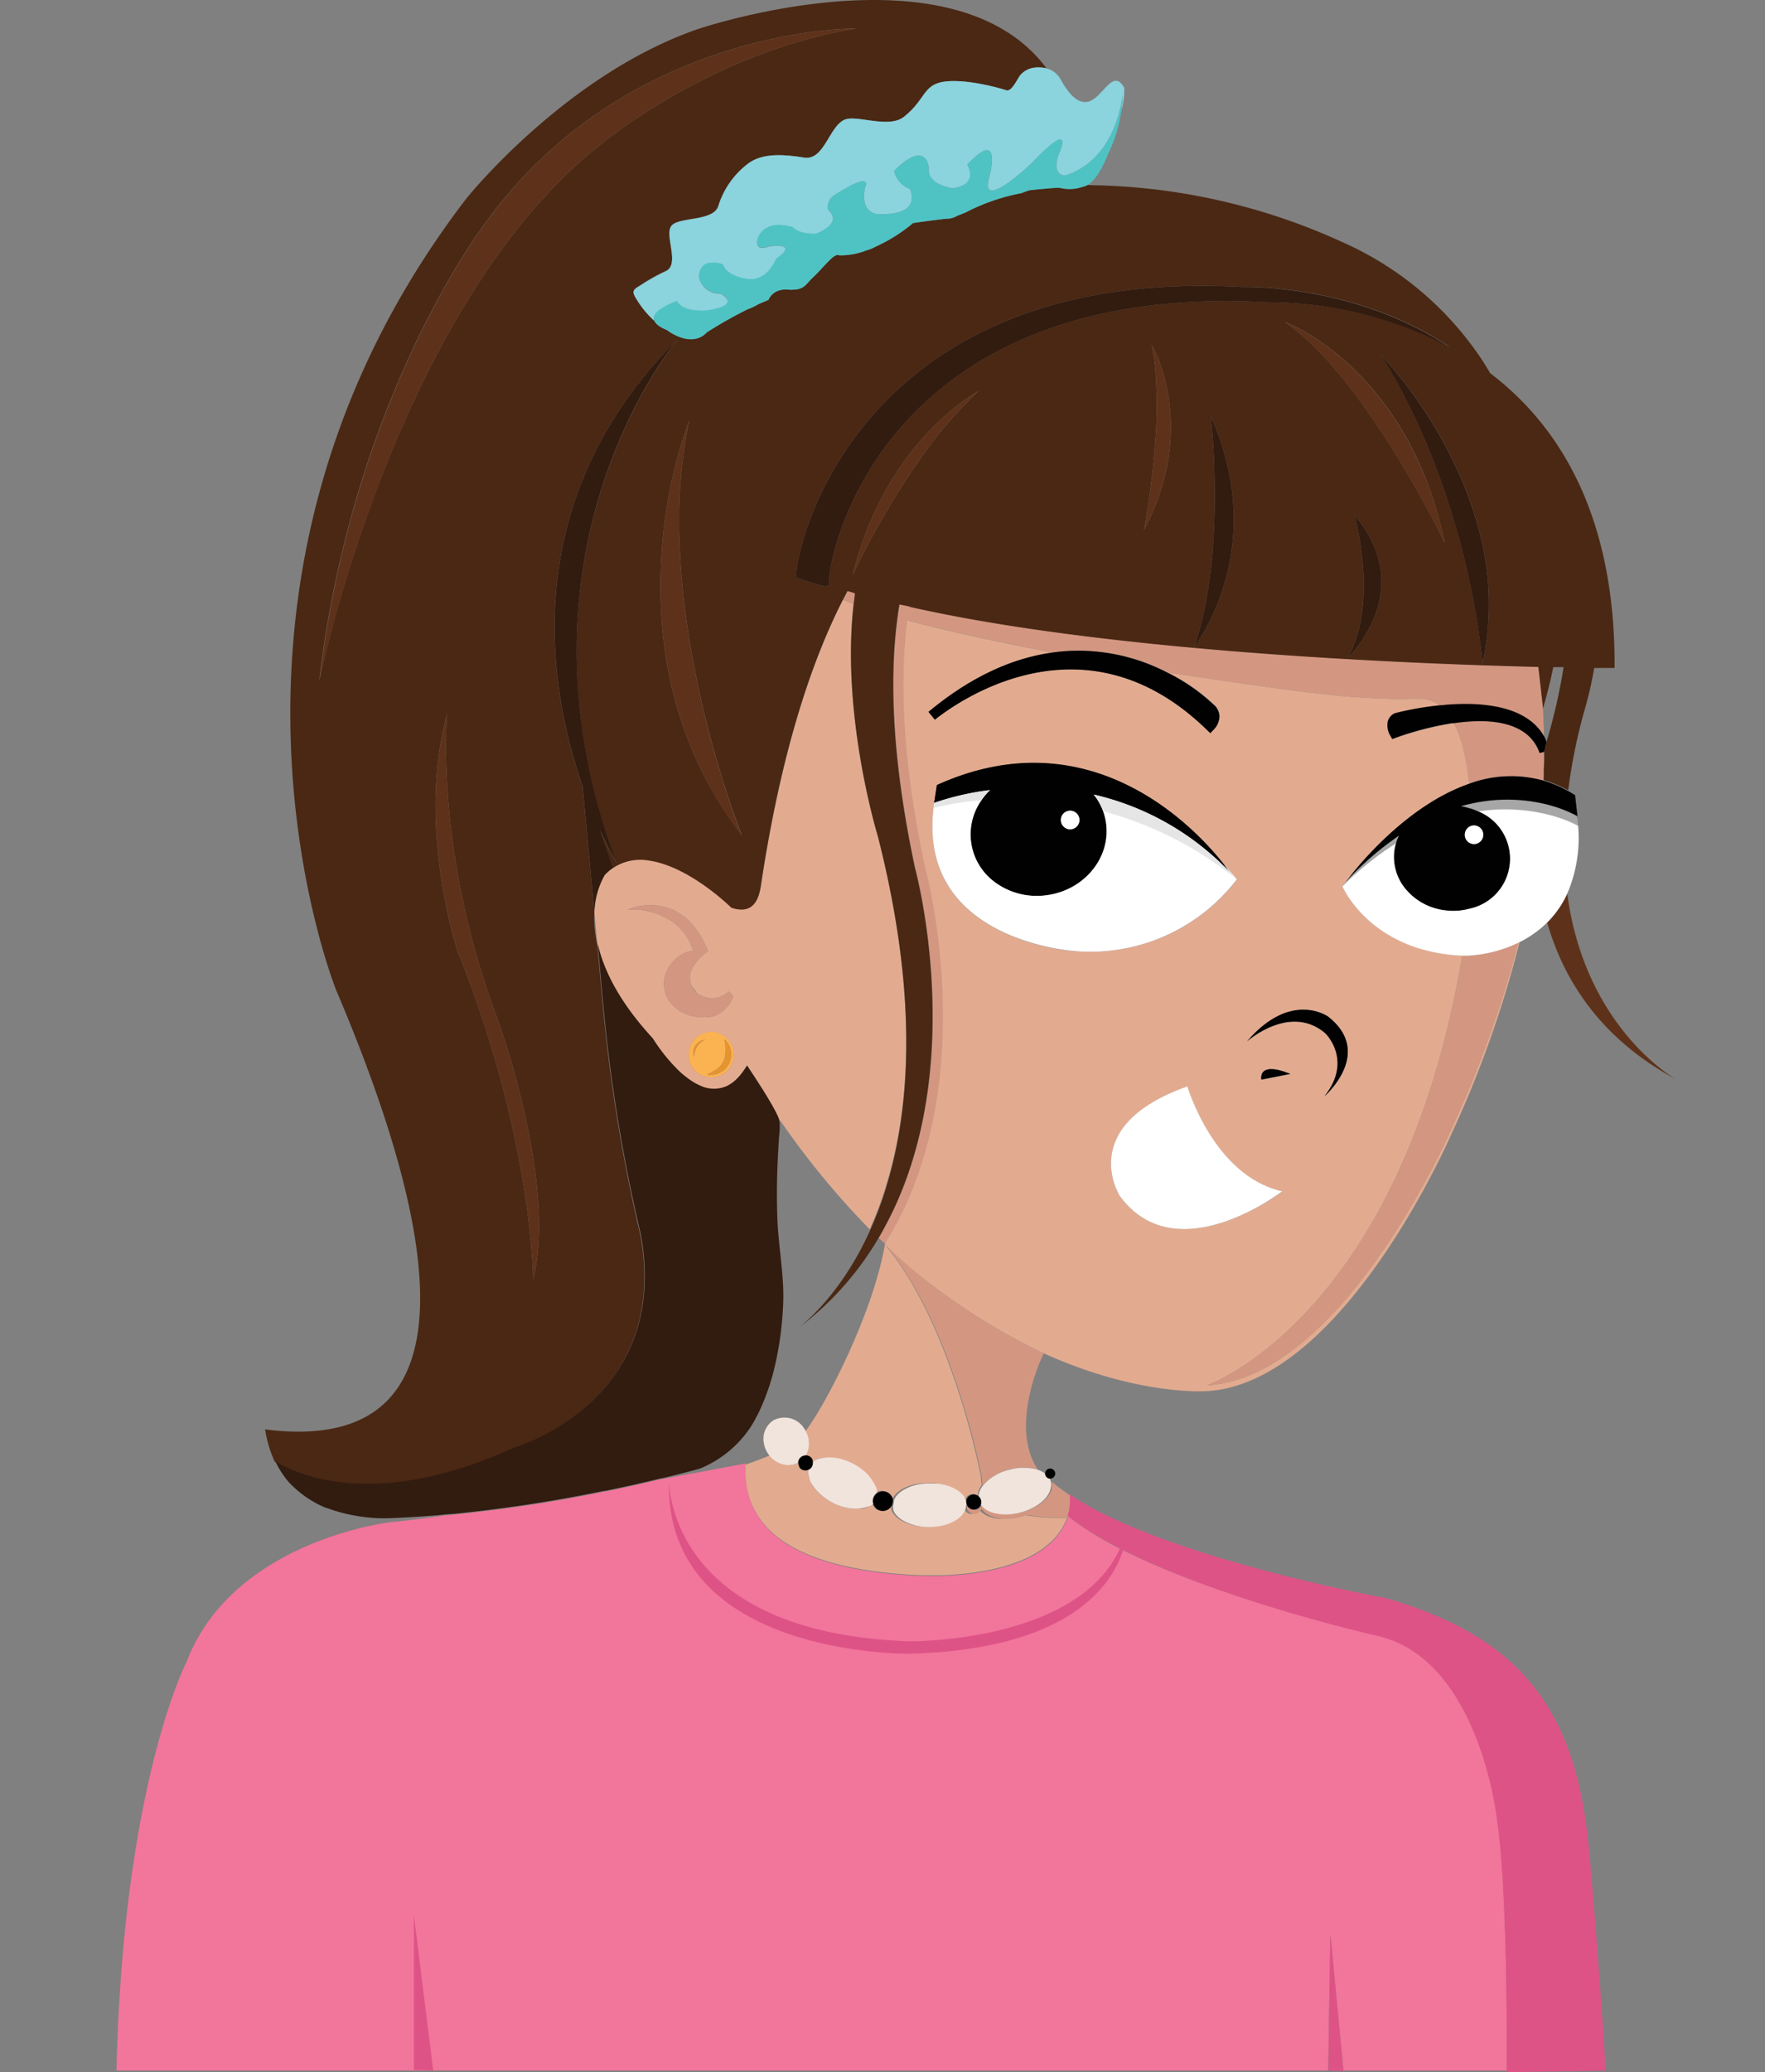 <svg id="Layer_1" data-name="Layer 1" xmlns="http://www.w3.org/2000/svg" viewBox="0 0 310.96 364.84"><rect x="0" y="0" width="310.96" height="364.84" fill="#808080" stroke="none"/><defs><style>.cls-1{fill:none;}.cls-2{fill:#e2ab90;}.cls-3{fill:#d39781;}.cls-4{fill:#f2759b;}.cls-5{fill:#de5386;}.cls-6{fill:#f1e4dc;}.cls-7{fill:#010101;}.cls-8{fill:#5e321a;}.cls-9{fill:#4a2814;}.cls-10{fill:#321b0f;}.cls-11{fill:#fff;}.cls-12{fill:#ccc;opacity:0.5;}.cls-13{fill:#8bd3dd;}.cls-14{fill:#4fc3c4;}.cls-15{fill:#fbb251;}.cls-16{fill:#e5942f;}</style></defs><rect class="cls-1" width="310.96" height="364.63"/><g id="skin"><g id="skin_base" data-name="skin base"><path class="cls-2" d="M188,267.22a11.11,11.11,0,0,1-3.17,4.55l-.36.3-.28.23c-.15.13-.31.24-.48.37a17.63,17.63,0,0,1-2.76,1.61c-.22.11-.43.21-.65.3l-.24.1c-.38.16-.78.32-1.2.47s-.61.22-.93.32c-.16,0-.32.11-.49.15-.5.15-1,.29-1.55.43l-.54.13c-.76.18-1.57.34-2.42.48l-.71.12c-.52.08-1.06.16-1.61.22-1.43.17-3,.29-4.67.36l-.94,0c-.76,0-1.56,0-2.38,0l-1.4-.05c-28.34-1.49-30.11-13.2-29.91-19.41,1.46-.5,2.71-1,3.78-1.42h0l.45-.19.06,0a4.36,4.36,0,0,0,3,1.64,3.77,3.77,0,0,0,1.21-.1c.1,0,.19-.06.29-.09a2.83,2.83,0,0,0,.36-.16l.13-.06a.78.78,0,0,0,.06.37.44.44,0,0,0,.07.22l0,.1a1.67,1.67,0,0,0,.12.16.13.13,0,0,0,0,.06l.12.13a1.22,1.22,0,0,0,.79.33h.09a1.18,1.18,0,0,0,.56-.13,2.71,2.71,0,0,0,0,.41,1.9,1.9,0,0,0,0,.41,1,1,0,0,0,0,.16,4.42,4.42,0,0,0,.62,1.61.41.41,0,0,0,.19.31,9.84,9.84,0,0,0,4.55,3.38,3.13,3.13,0,0,0,.54.19,8.61,8.61,0,0,0,1,.28l.52.08.51.05.46,0,.46,0,.21,0,.22,0,.22,0a2.22,2.22,0,0,0,.37-.09,1.49,1.49,0,0,0,.3-.09l.29-.11.31-.16.13-.08.13-.1.08-.05.22-.19v0l0,.08a.68.68,0,0,0,.11.23,1.05,1.05,0,0,0,.12.21l.15.19a1.78,1.78,0,0,0,1.29.55,1.75,1.75,0,0,0,1.29-.56,1.46,1.46,0,0,0,.32-.47,1.75,1.75,0,0,0,0,.4s0,.06,0,.08h0s0,.05,0,.07a.37.37,0,0,0,.05.17s0,.08,0,.13l0,.07.12.26a2.86,2.86,0,0,0,.33.47,3.44,3.44,0,0,0,.64.62,4.29,4.29,0,0,0,.6.42h0a9.15,9.15,0,0,0,4.6,1.14c2.89,0,5.33-1.11,6.18-2.65a2.53,2.53,0,0,0,.12-.23h0a2.07,2.07,0,0,0,.17-.55.43.43,0,0,0,0-.12l0,.12a1.34,1.34,0,0,0,1.31,1.17,1.32,1.32,0,0,0,1.29-1,.2.2,0,0,0,0,.08.85.85,0,0,0,.14.19,3.27,3.27,0,0,0,.3.35l.19.16.18.14a4.08,4.08,0,0,0,1.06.55l.24.08a7,7,0,0,0,1.66.31q.31,0,.66,0a10.63,10.63,0,0,0,2.55-.33c.38-.1.76-.22,1.11-.35h0A33.81,33.81,0,0,0,188,267.22Z"/><path class="cls-2" d="M267.47,166a192,192,0,0,1-11.53,32.23s-19,44.23-43.25,45.68c0,0,34.19-12,44.94-75.68C242,167.57,236.91,157,236.5,156.06l-.07.07.07-.09a.11.11,0,0,0,0,0l.59-.75.15-.19a.19.19,0,0,0,.07-.08,1,1,0,0,0,.11-.15.76.76,0,0,0,.13-.17c.05,0,.08-.1.13-.16l.16-.2c2.47-3.14,10.71-12.77,21-16.32,0-.52-.12-1-.19-1.54a.88.88,0,0,0,0-.16c-.05-.39-.1-.77-.16-1.14,0-.17-.06-.34-.08-.5-.07-.38-.14-.77-.22-1.14-.13-.71-.29-1.39-.47-2.05-.11-.43-.24-.86-.37-1.27s-.28-.81-.43-1.2c-.07-.19-.15-.38-.23-.56-.16-.38-.33-.73-.5-1.07l-.34,0a54.59,54.59,0,0,0-9.87,2.53l-.7.26-.38-.65a3.48,3.48,0,0,1-.41-2.46,2.24,2.24,0,0,1,1.13-1.38l.19-.07a54.53,54.53,0,0,1,7.91-1.38,5.76,5.76,0,0,0-3.29-1.18c-2.83-.11-7.56.5-23.26-1.56-6.82-.9-14.14-2-21.53-3.13a33.54,33.54,0,0,1,8.2,5.64,2.88,2.88,0,0,1,1,2.09,3.48,3.48,0,0,1-1,2.35l-.62.64-.64-.62c-21.44-20.84-43.65-5.11-47.89-1.75l-1.12-1.38c7.13-5.93,14.47-9.44,21.89-10.45-9.54-1.81-18.45-3.73-25.68-5.68-1.39,10.92-.83,25.14,3.16,43.65,0,0,8.75,31.72-3.11,58.57a58.41,58.41,0,0,1-3.86,7.33,2.1,2.1,0,0,1-.06.33v0c-2.11,12.25-10.53,28.41-14,32.9a4.43,4.43,0,0,1,.53,2.67l-.06.36a4.5,4.5,0,0,1-.14.49,1.73,1.73,0,0,1-.16.37,1.78,1.78,0,0,1-.19.36,1.24,1.24,0,0,1,.41.08h0a1.29,1.29,0,0,1,.53.38,1.27,1.27,0,0,1,.32.76,1.64,1.64,0,0,1,.26-.2l.3-.18a2.1,2.1,0,0,1,.4-.18,3.25,3.25,0,0,1,.71-.21l.15,0h0a1.26,1.26,0,0,1,.28,0h0l.17,0a5.46,5.46,0,0,1,1,0,2.83,2.83,0,0,1,.5.05,5,5,0,0,1,.54.08l.5.11.47.14.62.2c.35.14.72.3,1.08.48a7.5,7.5,0,0,1,.74.42l.46.29a5,5,0,0,1,.44.33,1.39,1.39,0,0,1,.27.21l.53.47.24.24.28.3.17.22a6.05,6.05,0,0,1,.61.88c.09.16.16.32.23.47l.1.26a2.67,2.67,0,0,1,.11.34,1,1,0,0,1,.05.25s0,0,0,0a.24.24,0,0,1,0,.12v0a.77.77,0,0,1,0,.15.25.25,0,0,1,0,.09,1.71,1.71,0,0,1,1-.31,1.78,1.78,0,0,1,1.77,1.64,1.22,1.22,0,0,1,.1-.24c0-.06.05-.09.07-.14a3.4,3.4,0,0,1,.73-.89l.1-.09a2.69,2.69,0,0,1,.33-.26,7,7,0,0,1,.88-.52,4.46,4.46,0,0,1,.5-.22,3.16,3.16,0,0,1,.54-.2l.42-.12a2.49,2.49,0,0,1,.37-.09,3.06,3.06,0,0,1,.51-.1,1.54,1.54,0,0,1,.31-.05h.09a5.23,5.23,0,0,1,.57-.06l.26,0,.57,0,.59,0,.41,0a2.33,2.33,0,0,1,.37,0,5.81,5.81,0,0,1,.58.09,5,5,0,0,1,.67.15,3.33,3.33,0,0,1,.45.13,6.47,6.47,0,0,1,2.22,1.16l.23.2a1,1,0,0,1,.15.14,1.78,1.78,0,0,1,.22.26,2,2,0,0,1,.18.25s0,0,0,.05a2.09,2.09,0,0,1,.16.29,2.15,2.15,0,0,1,.13.32l.16.15a1.33,1.33,0,0,1,1.33-1.25,1.28,1.28,0,0,1,.91.38,3.22,3.22,0,0,1,.74-2,5.55,5.55,0,0,1-.14-1.39s-5.07-26.86-17-41a80.59,80.59,0,0,0,9,7.69.85.85,0,0,0,.19.14A113.38,113.38,0,0,0,183.27,238l.11.05.68.3c16.61,7.49,28.59,6.59,28.59,6.59,24.3-1.46,43.25-45.67,43.25-45.67a191.6,191.6,0,0,0,11.83-33.43ZM234,179c8,6.31-.32,13.77-.68,14.09,5.14-6.38.19-11.12.19-11.12-6.08-5.23-13.47,1.13-13.8,1.42C227.48,174.28,234,179,234,179Zm-6.67,10.12-5.09,1S221.47,186.71,227.32,189.08Zm-37.88-21.61s-28.48-1.69-24.85-26.1h0l.48-3.16c27.23-12.34,45.78,7.91,50.4,13.75a.31.31,0,0,0,.07.09l.11.14.38.44a0,0,0,0,0,0,0c.64.69,1.27,1.42,1.9,2.17A32.54,32.54,0,0,1,189.44,167.47Zm7.85,43.12s-7.9-12.29,11.91-19.31c0,0,4.64,15.8,16.7,18.48C225.9,209.76,207.25,224.14,197.29,210.59Z"/><path id="side_face" data-name="side face" class="cls-2" d="M154.63,147.11s-6.49-21.13-4.25-40.79c-.67-.24-1.3-.48-1.88-.72-5.59,11-10.92,27-14.42,50.24-.37,2.55-1.4,5.17-5.19,3.92,0,0-7.32-7.24-14.42-8.29a8.71,8.71,0,0,0-6.44,1.29,9.22,9.22,0,0,0-1.49,1.28,14.15,14.15,0,0,0-1.81,6.68v0l.5,5.41a0,0,0,0,0,0,0c1,4.56,3.71,10.24,9.73,16.76a30.72,30.72,0,0,0,4.15,5.26l.41.41a16.27,16.27,0,0,0,1.33,1.14,5.2,5.2,0,0,0,.47.35,10.31,10.31,0,0,0,1.94,1.13,5.63,5.63,0,0,0,4.24.29,4.32,4.32,0,0,0,.83-.37h0l.54-.34c.19-.13.37-.28.56-.44s.34-.32.52-.5l.27-.29,0,0,.18-.22c.19-.24.4-.52.58-.77s.2-.29.3-.44a1,1,0,0,0,.13-.2l0,0,.15-.25c.66,1,1.27,1.93,1.84,2.81l.83,1.29c.9,1.46,1.66,2.72,2.2,3.73.24.43.42.82.57,1.14h0a143.57,143.57,0,0,0,16.23,19.83,64.48,64.48,0,0,0,2.59-6.77c.11-.32.21-.64.3-1C160.34,195.08,161.8,175.2,154.63,147.11Zm-34.4,31.17c-4.68-2.64-2.93-6.94-2.93-6.94a7.91,7.91,0,0,1,1.45-2.21,5.69,5.69,0,0,1,1.8-1.3,4.17,4.17,0,0,1,1.55-.4,9.35,9.35,0,0,0-3.95-5.35,13.2,13.2,0,0,0-5.87-1.92,11.16,11.16,0,0,0-1.52,0h-.2a.63.63,0,0,1,.18-.08,9.6,9.6,0,0,1,1.18-.37,10.42,10.42,0,0,1,5.31,0c2.66.73,5.54,2.81,7.53,7.78a8.05,8.05,0,0,0-2.89,3.21,3.45,3.45,0,0,0,0,2.88l.92,1.29a4.66,4.66,0,0,0,1.44.69,4.17,4.17,0,0,0,4.16-1l.81.81a5.51,5.51,0,0,1-3.23,3.46,2.67,2.67,0,0,1-.33.12A8.42,8.42,0,0,1,120.23,178.28Zm6.43,11.16a4,4,0,0,1-5.37-3.74,3.87,3.87,0,0,1,.48-1.89h0a4,4,0,0,1,7.51,1.9A4,4,0,0,1,126.66,189.44Z"/></g><g id="skin_shade" data-name="skin shade"><path class="cls-3" d="M188.69,263.44a1.48,1.48,0,0,0,0,.22c0,.11,0,.24,0,.4s0,.23,0,.35,0,.35-.07.54c0,0,0,.05,0,.08s0,.18,0,.28-.05.25-.07.38a1.8,1.8,0,0,1,0,.19c-.08.29-.17.6-.3.94l0,0-.14.37a33.81,33.81,0,0,1-7.08-.45h0c-.35.13-.73.25-1.11.35a10.63,10.63,0,0,1-2.55.33q-.34,0-.66,0a7,7,0,0,1-1.66-.31l-.24-.08a4.08,4.08,0,0,1-1.06-.55l-.18-.14-.19-.16a3.27,3.27,0,0,1-.3-.35.85.85,0,0,1-.14-.19.2.2,0,0,1,0-.08,1.32,1.32,0,0,1-1.29,1,1.34,1.34,0,0,1-1.31-1.17l0-.12h0a2.38,2.38,0,0,0-.1-1l.16.15a.22.22,0,0,0,0,.08,1.32,1.32,0,0,0,.46,1,1.3,1.3,0,0,0,1.75,0,.76.76,0,0,0,.19-.21h0a1,1,0,0,0,.22-.47l0,.07a.31.31,0,0,0,.07.09,2.35,2.35,0,0,0,.54.55,3.74,3.74,0,0,0,.87.53,5.57,5.57,0,0,0,1.09.35,9,9,0,0,0,3.69,0c.23,0,.44-.09.66-.14,2.93-.75,5.09-2.56,5.39-4.34a2,2,0,0,0,0-.53,2.15,2.15,0,0,0-.07-.5s0,0,0-.05a32.55,32.55,0,0,0,3.34,2.48Z"/><path class="cls-3" d="M182.11,257.48a11.46,11.46,0,0,0,.72,1.27,9,9,0,0,0-5,0,8.54,8.54,0,0,0-4.69,2.82,5.55,5.55,0,0,1-.14-1.39s-5.07-26.86-17-41a80.59,80.59,0,0,0,9,7.69.85.85,0,0,0,.19.14A113.38,113.38,0,0,0,183.27,238l.11.05.5.25a34.89,34.89,0,0,0-2.55,7.58C180.57,249.53,180.35,253.86,182.11,257.48Z"/><path class="cls-3" d="M150.63,104.38c0,.1,0,.21,0,.31-.07.54-.14,1.09-.2,1.63-.67-.24-1.3-.48-1.88-.72.21-.43.43-.85.66-1.27l.17-.34Z"/><path class="cls-3" d="M272,129.73c-2.47-4.4-8.46-6.3-17.49-5.56-.28,0-.55.06-.82.07a5.76,5.76,0,0,0-3.29-1.18c-2.83-.11-7.56.5-23.26-1.56-6.82-.9-14.14-2-21.53-3.13-.94-.48-2-.94-3-1.37a33.86,33.86,0,0,0-13.91-2.4c-1.05.05-2.11.14-3.16.29,0,0,0,0,0,0-9.54-1.81-18.45-3.73-25.68-5.68-1.39,10.92-.83,25.14,3.16,43.65,0,0,8.75,31.72-3.11,58.57a58.41,58.41,0,0,1-3.86,7.33,2.39,2.39,0,0,1-.13.21l-.74-.67-.37-.34c.59-1,1.13-2,1.65-3h0c.78-1.49,1.48-3,2.12-4.54,11.16-26.63,2.66-57.6,2.66-57.6-4-18.77-4.56-33.14-3.09-44.12.1-.79.21-1.56.35-2.31l1.7.4c34.52,7.83,86.52,10,110.85,10.6.31,2.74.57,5,.71,6.28h0c.08,1,.14,2.11.18,3.2q0,.63.06,1.26C272,128.69,272,129.21,272,129.73Z"/><path class="cls-3" d="M267.47,166a192,192,0,0,1-11.53,32.23s-19,44.23-43.25,45.68c0,0,34.19-12,44.94-75.68l.92,0A23.43,23.43,0,0,0,267.47,166Z"/><path class="cls-3" d="M272,132.42v.09c0,1,0,2-.05,3,0,.25,0,.49,0,.75l-.06,1.17c-.24-.07-.47-.14-.72-.19a21.29,21.29,0,0,0-12.35.73c0-.52-.12-1-.19-1.54a.88.88,0,0,0,0-.16c-.05-.38-.1-.77-.16-1.14,0-.17-.06-.34-.08-.5-.07-.38-.14-.77-.22-1.14-.13-.71-.29-1.39-.47-2.05-.11-.43-.24-.86-.37-1.27s-.28-.81-.43-1.2c-.07-.19-.15-.38-.23-.56-.16-.38-.33-.73-.5-1.07a33.21,33.21,0,0,1,4.51-.35c4.58,0,9,1.25,10.54,5.61v0Z"/><path id="ear_shade" data-name="ear shade" class="cls-3" d="M129.23,175.35a5.51,5.51,0,0,1-3.23,3.46,2.67,2.67,0,0,1-.33.12,8.42,8.42,0,0,1-5.44-.65c-4.68-2.64-2.93-6.94-2.93-6.94a7.91,7.91,0,0,1,1.45-2.21,5.69,5.69,0,0,1,1.8-1.3,4.17,4.17,0,0,1,1.55-.4,9.35,9.35,0,0,0-3.95-5.35,13.2,13.2,0,0,0-5.87-1.92,11.16,11.16,0,0,0-1.52,0h-.2a.63.63,0,0,1,.18-.08,9.6,9.6,0,0,1,1.18-.37,10.42,10.42,0,0,1,5.31,0c2.66.73,5.54,2.81,7.53,7.78a8.05,8.05,0,0,0-2.89,3.21,3.45,3.45,0,0,0,0,2.88,5.15,5.15,0,0,0,.78,1.19l.14.1a4.66,4.66,0,0,0,1.44.69,4.17,4.17,0,0,0,4.16-1Z"/></g></g><g id="shirt"><path id="shirt_base" data-name="shirt base" class="cls-4" d="M265.46,364.57H236.69l-2.31-24.06L234,364.56H20.52c1.17-50.42,12.33-71.91,12.33-71.91,8.21-21.5,36-24.64,36-24.64,2.58-.24,5.91-.65,9.67-1.2a257.81,257.81,0,0,0,28-4.19l.15,0c3.89-.79,7.26-1.57,9.93-2.22l.07,0,.08,0,6.73-1.24h0c4.81-.9,7.87-1.49,7.87-1.49s0,.23,0,.36c-.2,6.21,1.57,17.92,29.91,19.41l1.4.05c.82,0,1.62,0,2.38,0l.94,0c1.68-.07,3.24-.19,4.67-.36.55-.06,1.09-.14,1.61-.22l.71-.12c.85-.14,1.66-.3,2.42-.48l.54-.13c.54-.14,1-.28,1.55-.43.17,0,.33-.1.49-.15.32-.1.63-.2.93-.32s.82-.31,1.2-.47l.24-.1c.22-.09.43-.19.65-.3a17.63,17.63,0,0,0,2.76-1.61c.17-.13.33-.24.48-.37l.28-.23.36-.3a11.11,11.11,0,0,0,3.17-4.55l.14-.37.24.19a55.76,55.76,0,0,0,9,5.55l.55.28C216,282,242.74,288,242.74,288c17.88,4.1,21,32.1,21,32.1C265.64,332.59,265.49,361.44,265.46,364.57Z"/><g id="shirt_shade" data-name="shirt shade"><path id="shirt_shade-2" data-name="shirt shade" class="cls-5" d="M265.46,364.57c0-3.13.18-32-1.76-44.44,0,0-3.08-28-21-32.1,0,0-26.79-6-44.85-15.16l-.55-.28a55.76,55.76,0,0,1-9-5.55l-.24-.19,0,0c.13-.34.22-.65.3-.94a1.8,1.8,0,0,0,0-.19c0-.13.05-.26.07-.38s0-.19,0-.28,0,0,0-.08c0-.19.06-.37.07-.54s0-.25,0-.35,0-.29,0-.4a1.48,1.48,0,0,1,0-.22s0,0,0,0a.15.15,0,0,1,0-.07h0c0-.27-.06-.28.13-.15l.38.24c.48.32,1,.63,1.51.94,17.57,10.45,53.62,16.94,53.62,16.94C267,288,277.56,300.08,279.9,325.1c1.65,17.52,3,39.47,3,39.47l-17.4.27Z"/><path id="neckline" class="cls-5" d="M197.89,272.87c-2,6.3-9.51,17.51-37.49,18.3,0,0-43.41.76-42.54-30.5,0,1.23.5,26.84,42.32,28.32,0,0,29.62.36,37.16-16.4Z"/><polygon id="right_arm_shade" data-name="right arm shade" class="cls-5" points="72.92 364.45 72.92 337.19 76.32 364.56 72.92 364.45"/><polygon id="left_arm_shade" data-name="left arm shade" class="cls-5" points="236.7 364.66 234.27 364.57 234.03 364.56 234.38 340.51 236.69 364.57 236.7 364.66"/></g></g><g id="necklace"><g id="shells"><path class="cls-6" d="M154.49,262.78a.23.23,0,0,1-.08.09,1.79,1.79,0,0,0-.67,1.39v0a1.27,1.27,0,0,0,.08.44c.13.43-1.92.85-2.16.89a7.16,7.16,0,0,1-2.65-.16,10,10,0,0,1-5.76-3.76,4.17,4.17,0,0,1-.84-2.49,2.71,2.71,0,0,1,0-.41,1,1,0,0,0,.32-.2,1.07,1.07,0,0,0,.3-.41,1.3,1.3,0,0,0,.14-.69c0-.19.81-.53.94-.57a5.3,5.3,0,0,1,1.47-.27,7.86,7.86,0,0,1,3.08.4,10.38,10.38,0,0,1,3.76,2.14,7.34,7.34,0,0,1,1.39,1.7C154.05,261.24,154.69,262.36,154.49,262.78Z"/><path class="cls-6" d="M185.2,261.36a2.15,2.15,0,0,0-.07-.5s0,0,0-.05h0a2.26,2.26,0,0,0-.21-.48.9.9,0,0,1-.78-.88v0a4.46,4.46,0,0,0-1.06-.58l-.24-.09a9,9,0,0,0-5,0,8.54,8.54,0,0,0-4.69,2.82,3.22,3.22,0,0,0-.74,2,1.28,1.28,0,0,1,.4.79.44.44,0,0,1,0,.16.86.86,0,0,1,0,.32l0,.07a.31.31,0,0,0,.07.09,2.35,2.35,0,0,0,.54.55,3.74,3.74,0,0,0,.87.53,5.57,5.57,0,0,0,1.09.35,9,9,0,0,0,3.69,0c.23,0,.44-.09.66-.14,2.93-.75,5.09-2.56,5.39-4.34A2,2,0,0,0,185.2,261.36ZM177.4,263v0c0,.07,0,.14,0,.2S177.4,263.08,177.4,263Z"/><path class="cls-6" d="M170.16,265a1.55,1.55,0,0,1,0,.31h0a.43.43,0,0,1,0,.12,2.07,2.07,0,0,1-.17.55h0a2.53,2.53,0,0,1-.12.23c-.85,1.54-3.29,2.65-6.18,2.65a9.15,9.15,0,0,1-4.6-1.14h0a4.29,4.29,0,0,1-.6-.42,3.44,3.44,0,0,1-.64-.62,2.86,2.86,0,0,1-.33-.47l-.12-.26,0-.07c0-.05,0-.08,0-.13a.37.37,0,0,1-.05-.17s0-.05,0-.07h0s0-.05,0-.08a1.75,1.75,0,0,1,0-.4l.06-.14,0-.09a1.7,1.7,0,0,0,.08-.51.31.31,0,0,0,0-.1s0,0,0,0a1.22,1.22,0,0,1,.1-.24c0-.06.05-.09.07-.14a3.4,3.4,0,0,1,.73-.89l.1-.09a2.69,2.69,0,0,1,.33-.26,3.37,3.37,0,0,1,.42-.27l.46-.25.5-.22a4.3,4.3,0,0,1,.54-.2l.42-.12a2.49,2.49,0,0,1,.37-.09,3.06,3.06,0,0,1,.51-.1,1.54,1.54,0,0,1,.31-.05h.09a5.23,5.23,0,0,1,.57-.06l.26,0,.57,0,.59,0,.41,0a2.33,2.33,0,0,1,.37,0,5.81,5.81,0,0,1,.58.09,5,5,0,0,1,.67.15,3,3,0,0,1,.45.13,6.47,6.47,0,0,1,2.22,1.16l.23.2a1,1,0,0,1,.15.14,1.78,1.78,0,0,1,.22.26,2,2,0,0,1,.18.25s0,0,0,.05a2.09,2.09,0,0,1,.16.29,2.15,2.15,0,0,1,.13.32,2.88,2.88,0,0,1,.13.74Z"/><path class="cls-6" d="M142.49,254.69l-.06.36a4.5,4.5,0,0,1-.14.49,1.73,1.73,0,0,1-.16.37,1.78,1.78,0,0,1-.19.36,1.69,1.69,0,0,0-.5.08,1.05,1.05,0,0,0-.44.26l-.11.11a1.08,1.08,0,0,0-.2.31h0a1.16,1.16,0,0,0-.12.51h0l-.13.06a2.83,2.83,0,0,1-.36.16c-.1,0-.19.07-.29.09a3.77,3.77,0,0,1-1.21.1,4.36,4.36,0,0,1-3-1.64c-.12-.16-.25-.33-.36-.51a4.7,4.7,0,0,1-.68-1.95,3.85,3.85,0,0,1,1.71-3.76,4.11,4.11,0,0,1,5.56,1.64,1.82,1.82,0,0,1,.15.27A4.43,4.43,0,0,1,142.49,254.69Z"/></g><g id="black_beads" data-name="black beads"><path class="cls-7" d="M143.21,257.49a1.32,1.32,0,0,1-.14.7h0a1.07,1.07,0,0,1-.29.38h0a.85.85,0,0,1-.3.19,1.18,1.18,0,0,1-.56.13h-.09a1.22,1.22,0,0,1-.79-.33l-.12-.13a.13.13,0,0,1,0-.06,1.67,1.67,0,0,1-.12-.16l0-.1a.44.44,0,0,1-.07-.22.78.78,0,0,1-.06-.37h0a1.16,1.16,0,0,1,.12-.51h0a1.08,1.08,0,0,1,.2-.31l.11-.11a1.05,1.05,0,0,1,.44-.26,1.69,1.69,0,0,1,.5-.08,1.24,1.24,0,0,1,.41.08h0a1.29,1.29,0,0,1,.53.38A1.27,1.27,0,0,1,143.21,257.49Z"/><path class="cls-7" d="M157.3,264.26a1.7,1.7,0,0,1-.08.51l0,.09-.06.14a1.46,1.46,0,0,1-.32.47,1.75,1.75,0,0,1-1.29.56,1.78,1.78,0,0,1-1.29-.55l-.15-.19a1.05,1.05,0,0,1-.12-.21.68.68,0,0,1-.11-.23l0-.08v0a1.27,1.27,0,0,1-.08-.44v0a1.81,1.81,0,0,1,.18-.77h0l0,0,.11-.19.25-.3.11-.1.12-.08a1.71,1.71,0,0,1,1-.31,1.78,1.78,0,0,1,1.77,1.64s0,0,0,0A.31.31,0,0,1,157.3,264.26Z"/><path class="cls-7" d="M172.85,264.45a.86.86,0,0,1,0,.32,1,1,0,0,1-.22.47h0a.76.76,0,0,1-.19.21,1.3,1.3,0,0,1-1.75,0,1.32,1.32,0,0,1-.46-1,.22.22,0,0,1,0-.08,1.33,1.33,0,0,1,1.33-1.25,1.35,1.35,0,0,1,1.31,1.17A.44.44,0,0,1,172.85,264.45Z"/><path class="cls-7" d="M185.91,259.45a.89.89,0,0,1-.89.89h-.11a.9.9,0,0,1-.78-.88v0a.89.89,0,0,1,1.78,0Z"/></g></g><g id="eyebrows"><path class="cls-7" d="M214.85,126.1a3.48,3.48,0,0,1-1,2.35l-.62.64-.64-.62c-21.44-20.84-43.65-5.11-47.89-1.75l-1.12-1.38c7.13-5.93,14.47-9.44,21.89-10.45,0,0,0,0,0,0,1-.15,2.11-.24,3.16-.29a33.86,33.86,0,0,1,13.91,2.4c1.08.43,2.09.89,3,1.37a33.54,33.54,0,0,1,8.2,5.64A2.88,2.88,0,0,1,214.85,126.1Z"/><path class="cls-7" d="M272.47,130.68h0c-.1.42-.24,1-.4,1.69v0h0l-.81.21v0c-1.52-4.36-6-5.61-10.54-5.61a33.21,33.21,0,0,0-4.51.35l-.34,0a54.59,54.59,0,0,0-9.87,2.53l-.7.26-.38-.65a3.48,3.48,0,0,1-.41-2.46,2.24,2.24,0,0,1,1.13-1.38l.19-.07a54.53,54.53,0,0,1,7.91-1.38c.27,0,.54,0,.82-.07,9-.74,15,1.16,17.49,5.56l.06.1A6.59,6.59,0,0,1,272.47,130.68Z"/></g><g id="hair"><g id="hair_base" data-name="hair base"><path id="hair-2" data-name="hair" class="cls-8" d="M295.36,190.08c-13.38-7.16-19.88-17.52-22.78-27.65a17.32,17.32,0,0,0,3.54-5.09C279.1,179.78,293.45,189,295.36,190.08Z"/><path class="cls-9" d="M262.54,65.71c-1-1.71-1.68-2.7-1.68-2.7A57.36,57.36,0,0,0,236.5,42.63a110.23,110.23,0,0,0-43.06-10c-.58,0-1.28,0-1.85-.08a2.32,2.32,0,0,1-.83.3,6.8,6.8,0,0,1-3.82.24l-.55-.07c-1.37.09-3.06.23-5,.45A12.06,12.06,0,0,0,180,34a35.48,35.48,0,0,0-10,3.47c-.06,0-.72.29-1.37.53a3.58,3.58,0,0,1-1.94.51h0c-3.09.35-5.82.76-5.82.76a28.72,28.72,0,0,1-6.71,4.21l-.3.16a5.69,5.69,0,0,1-1.1.4,12.39,12.39,0,0,1-4.92.91c-.89-.52-2.8,2.28-5,4.26a8.11,8.11,0,0,1-.77.85,2.79,2.79,0,0,1-2.16.92A3,3,0,0,1,139,51c-2.91-.29-3.6,1.8-3.6,1.8l-1.76.74a10,10,0,0,1-1.89.9,73.51,73.51,0,0,0-7.09,4l-.06,0a3.64,3.64,0,0,1-1.72,1.13,1.16,1.16,0,0,1-.31.07c-2.46.54-5.06-1.52-5.06-1.52-1.36-.55-2-1.11-2.23-1.66a17.43,17.43,0,0,1-3.31-4.1c-.8-1.35-.13-1.5,1-2.25a34.71,34.71,0,0,1,4.34-2.41c2.6-1.21-.43-6.58,1.07-8.07s7.33-.68,8.18-3.4A14.85,14.85,0,0,1,132,28.66c2.36-1.59,5.5-1.58,9.65-.91,3.6.58,4.43-5.61,7.22-6.7,2.15-.84,7.7,1.63,10.37-.47,3.88-3.06,3.33-5.69,7.18-6.21,3.09-.41,7.77.56,10.87,1.52,1,.33,2-2.18,2.55-2.76a3.93,3.93,0,0,1,2.62-1.24,5.9,5.9,0,0,1,1.92.15c-16.46-22.2-61.48-6.9-61.48-6.9-23.34,8.07-40.72,29.8-40.72,29.8-52,67.73-22.93,139.45-22.93,139.45,24,56.43,18,81.2-12.54,77.28a20.8,20.8,0,0,0,1.7,5.69h0c1.89,1.26,15.93,9.61,42-2.33,0,0,27.73-7.89,22.44-37.45a292.44,292.44,0,0,1-6.64-40.54l-1-10.85a0,0,0,0,1,0,0,20.68,20.68,0,0,1-.5-5.41v0l-2.06-22.27h0c-6.24-17.93-11.53-50.57,16.74-78.77-2,2.49-30.81,39-10.73,92.29a62.16,62.16,0,0,1-3-5.92c.7,2.05,1.49,4.32,2.34,6.72a8.71,8.71,0,0,1,6.44-1.29c7.1,1.05,14.42,8.29,14.42,8.29,3.79,1.25,4.82-1.37,5.19-3.92,3.5-23.28,8.83-39.27,14.42-50.24.21-.43.43-.85.66-1.27l.17-.34,1.3.39c0,.1,0,.21,0,.31-.07.54-.14,1.09-.2,1.63-2.24,19.66,4.25,40.79,4.25,40.79,7.17,28.09,5.71,48,1.56,61.62-.09.33-.19.65-.3,1a64.48,64.48,0,0,1-2.59,6.77c-4.3,9.55-9.68,14.81-12.39,17.05A54.1,54.1,0,0,0,154.77,218h0c.59-1,1.13-2,1.65-3h0c.78-1.49,1.48-3,2.12-4.54,11.16-26.63,2.66-57.6,2.66-57.6-4-18.77-4.56-33.14-3.09-44.12.1-.79.21-1.56.35-2.31l1.72.33a.14.14,0,0,0,0,.07c34.52,7.83,86.52,10,110.85,10.6.31,2.74.57,5,.71,6.28h0l.11,1a1,1,0,0,0,.05-.16c.73-2.5,1.31-4.87,1.76-7.09l1.82,0a101.9,101.9,0,0,1-2.74,12.24s-.1.32-.26.92h0c-.1.42-.24,1-.4,1.69v0c0,1,0,2.05-.08,3.11,0,.25,0,.49,0,.75s0,.78,0,1.17a22,22,0,0,1,4.29,1.8A98.09,98.09,0,0,1,279,125.61a67.06,67.06,0,0,0,1.87-8l3.59,0C284.62,90.54,274.55,74.82,262.54,65.71ZM93.92,225.37s0-24.82-13.26-57.79c0,0-7.39-22-1.89-41.86,0,0-2.27,23.87,8.72,53.23C87.49,179,98.28,207.93,93.92,225.37ZM56.24,119.92c5.7-49.2,28.41-79.46,28.41-79.46C109.65,4.47,151,5,151,5c-26.14,4.17-45.66,20.84-45.66,20.84C70.32,53.81,56.85,117,56.24,119.92Zm60.17-19.52h0a85.16,85.16,0,0,1,5-26.36,88.15,88.15,0,0,0-1.69,21.13h0c.81,26.24,10.65,51.12,11,51.93C118.65,131.41,115.94,114.19,116.41,100.4ZM162.1,80.83h0a144.78,144.78,0,0,0-10,16.61h0c-1.14,2.22-1.81,3.64-1.88,3.8,5.79-23.48,21.65-32.11,22.15-32.36A73.65,73.65,0,0,0,162.1,80.83ZM206.17,78a34.33,34.33,0,0,1-.7,4.8,40.46,40.46,0,0,1-3.93,10.51s.82-4.15,1.47-9.86c.21-1.86.41-3.89.55-6a80.38,80.38,0,0,0,0-12.22,38.8,38.8,0,0,0-.66-4.51,23.13,23.13,0,0,1,1.92,4.59A33.58,33.58,0,0,1,206.17,78Zm5,34.83c-.51.77-.83,1.18-.83,1.18.15-.4.28-.8.4-1.21,3.4-10.51,3.5-23.75,3.13-31.94,0-.13,0-.27,0-.39-.2-4.16-.51-6.94-.55-7.27a48.84,48.84,0,0,1,2.56,7.27h0c.08.33.16.67.24,1h0A40.24,40.24,0,0,1,211.17,112.84Zm12.07-59.62c-26.74-1.46-44.44,5.21-56.06,14.1C148,82,145.45,102.73,146.18,103l.14,0-1,.26q-2.58-.72-4.95-1.52c-.65-.23,1.78-17.46,16.49-31.91,11.57-11.36,30.73-21,62-19.3,0,0,19.6-.75,36.62,10.59A69.6,69.6,0,0,0,223.24,53.22Zm15.58,61.08a18.5,18.5,0,0,1-1.4,1.55,14.55,14.55,0,0,0,.79-1.58h0c3.8-8.54,1.32-20,.59-22.93-.1-.39-.16-.63-.18-.69l.5.61C247.3,101.54,241.68,110.75,238.82,114.3ZM251.6,89.89c-1.54-2.84-3.61-6.49-6-10.38-1.19-1.91-2.47-3.87-3.81-5.82h0c-4.63-6.76-10.06-13.36-15.39-16.94-.37-.26,12.2,4.22,21.2,20,.7,1.22,1.37,2.5,2,3.86A62.64,62.64,0,0,1,253.15,90c.53,1.78,1,3.65,1.42,5.61C254.45,95.33,253.38,93.15,251.6,89.89Zm10,25c-.11.64-.24,1.3-.39,1.95,0,0-.05-.69-.2-1.95a138.75,138.75,0,0,0-5.29-24.7c-.83-2.69-1.79-5.49-2.88-8.34-.29-.73-.58-1.47-.88-2.21a109.65,109.65,0,0,0-8.77-17.31,79.38,79.38,0,0,1,14.31,22.09v0a1.89,1.89,0,0,0,.09.21h0a68.24,68.24,0,0,1,2.38,6.6A50.28,50.28,0,0,1,261.59,114.9Z"/></g><g id="hair_shade" data-name="hair shade"><path id="hair_shade-2" data-name="hair shade" class="cls-10" d="M255.42,61.15a69.6,69.6,0,0,0-32.18-7.93c-26.74-1.46-44.44,5.21-56.06,14.1C148,82,145.45,102.73,146.18,103l.14,0-1,.26q-2.58-.72-4.95-1.52c-.65-.23,1.78-17.46,16.49-31.91,11.57-11.36,30.73-21,62-19.3C218.8,50.56,238.4,49.81,255.42,61.15Z"/><path id="hair_shade-3" data-name="hair shade" class="cls-10" d="M261.59,114.9c-.11.64-.24,1.3-.39,1.95,0,0-.05-.69-.2-1.95a138.75,138.75,0,0,0-5.29-24.7c-.83-2.69-1.79-5.49-2.88-8.34-.29-.73-.58-1.47-.88-2.21a109.65,109.65,0,0,0-8.77-17.31,79.38,79.38,0,0,1,14.31,22.09v0a1.89,1.89,0,0,0,.09.21h0a68.24,68.24,0,0,1,2.38,6.6A50.28,50.28,0,0,1,261.59,114.9Z"/><path id="hair_shade-4" data-name="hair shade" class="cls-10" d="M211.17,112.84c-.51.77-.83,1.18-.83,1.18.15-.4.28-.8.4-1.21,3.4-10.51,3.5-23.75,3.13-31.94,0-.13,0-.27,0-.39-.2-4.16-.51-6.94-.55-7.27a48.84,48.84,0,0,1,2.56,7.27h0c.08.33.16.67.24,1h0A40.24,40.24,0,0,1,211.17,112.84Z"/><path id="hair_shade-5" data-name="hair shade" class="cls-10" d="M238.82,114.3a18.5,18.5,0,0,1-1.4,1.55,14.55,14.55,0,0,0,.79-1.58h0c3.8-8.54,1.32-20,.59-22.93-.1-.39-.16-.63-.18-.69l.5.61C247.3,101.54,241.68,110.75,238.82,114.3Z"/><path id="hair_shade-6" data-name="hair shade" class="cls-10" d="M108.68,152a62.16,62.16,0,0,1-3-5.92c.7,2.05,1.49,4.32,2.34,6.72a9.22,9.22,0,0,0-1.49,1.28,14.15,14.15,0,0,0-1.81,6.68l-2.06-22.27h0c-6.24-17.93-11.53-50.57,16.74-78.77C117.38,62.16,88.6,98.62,108.68,152Z"/><path id="hair_shade-7" data-name="hair shade" class="cls-10" d="M137.91,230.85c-.06,1-.15,2-.26,3-.05.52-.12,1.05-.19,1.58l-.12.81c-.08.54-.18,1.09-.28,1.65-.15.83-.32,1.68-.52,2.53a3.89,3.89,0,0,1-.11.43c-.08.4-.18.79-.3,1.19,0,.13-.07.26-.11.4-.1.38-.22.77-.34,1.15-.2.65-.43,1.3-.67,1.93-.08.25-.18.5-.28.75q-.47,1.17-1,2.31c-.13.28-.28.56-.43.83a19.09,19.09,0,0,1-1,1.76.05.05,0,0,0,0,0,19.55,19.55,0,0,1-9,7.41s-2.43.69-6.58,1.69l-.08,0-.07,0c-2.67.65-6,1.43-9.93,2.22l-.15,0a257.81,257.81,0,0,1-27.95,4.19l1.17-.16c-.86.09-1.76.18-2.67.29l-.16,0c-2.94.24-5.92.42-8.89.52h-.13a30,30,0,0,1-10.33-1.83l-.09,0a18.76,18.76,0,0,1-6.29-4.26,3.47,3.47,0,0,1-.32-.34,16,16,0,0,1-2.34-3.66c1.89,1.26,15.93,9.61,42-2.33,0,0,27.73-7.89,22.44-37.45a292.44,292.44,0,0,1-6.64-40.54l-1-10.85c1,4.56,3.71,10.24,9.73,16.76a30.72,30.72,0,0,0,4.15,5.26c.12.13.26.27.41.41a13.11,13.11,0,0,0,1.33,1.14,5.2,5.2,0,0,0,.47.35,10.31,10.31,0,0,0,1.94,1.13,5.63,5.63,0,0,0,4.24.29,4.32,4.32,0,0,0,.83-.37h0c.18-.1.35-.21.54-.34s.37-.28.56-.44.34-.32.52-.5l.27-.29,0,0,.18-.22a8.14,8.14,0,0,0,.58-.77c.11-.14.2-.29.3-.44a1,1,0,0,0,.13-.2l0,0,.15-.25c.66,1,1.27,1.93,1.84,2.81.28.45.56.87.83,1.29.91,1.46,1.67,2.73,2.2,3.73.24.43.42.82.57,1.14h0a4.06,4.06,0,0,1,.31,1.76c0,.12,0,.26,0,.42,0,.5-.1,1.17-.16,2,0,.22,0,.45-.05.69l0,.44a124,124,0,0,0-.2,12.79c.17,3.94.8,7.76,1,11.65A36.87,36.87,0,0,1,137.91,230.85Z"/></g><g id="hair_highlights" data-name="hair highlights"><path id="highlights" class="cls-8" d="M254.57,95.57c-.12-.24-1.19-2.42-3-5.68-1.54-2.84-3.61-6.49-6-10.38-1.19-1.91-2.47-3.87-3.81-5.82h0c-4.63-6.76-10.06-13.36-15.39-16.94-.37-.26,12.2,4.22,21.2,20,.7,1.22,1.37,2.5,2,3.86A62.64,62.64,0,0,1,253.15,90C253.68,91.74,254.16,93.61,254.57,95.57Z"/><path id="highlights-2" data-name="highlights" class="cls-8" d="M206.17,78a34.33,34.33,0,0,1-.7,4.8,40.46,40.46,0,0,1-3.93,10.51s.82-4.15,1.47-9.86c.21-1.86.41-3.89.55-6a80.38,80.38,0,0,0,0-12.22,38.8,38.8,0,0,0-.66-4.51,23.13,23.13,0,0,1,1.92,4.59A33.58,33.58,0,0,1,206.17,78Z"/><path id="highlights-3" data-name="highlights" class="cls-8" d="M172.35,68.89A73.65,73.65,0,0,0,162.1,80.83h0a144.78,144.78,0,0,0-10,16.61h0c-1.14,2.22-1.81,3.64-1.88,3.8C156,77.77,171.85,69.14,172.35,68.89Z"/><path id="hair_highlights-2" data-name="hair highlights" class="cls-8" d="M151,5c-26.14,4.17-45.66,20.84-45.66,20.84-35,27.94-48.44,91.12-49.05,94.05,5.7-49.2,28.41-79.46,28.41-79.46C109.65,4.47,151,5,151,5Z"/><path id="hair_highlights-3" data-name="hair highlights" class="cls-8" d="M93.92,225.37s0-24.82-13.26-57.79c0,0-7.39-22-1.89-41.86,0,0-2.27,23.87,8.72,53.23C87.49,179,98.28,207.93,93.92,225.37Z"/><path id="hair_highlights-4" data-name="hair highlights" class="cls-8" d="M130.67,147.1c-12-15.69-14.73-32.91-14.26-46.7h0a85.16,85.16,0,0,1,5-26.36,88.15,88.15,0,0,0-1.69,21.13h0C120.51,121.41,130.35,146.29,130.67,147.1Z"/></g></g><g id="nose"><path id="nose-2" data-name="nose" class="cls-7" d="M233.31,193.05c5.14-6.38.19-11.12.19-11.12-6.08-5.23-13.47,1.13-13.8,1.42C227.48,174.28,234,179,234,179,242,185.27,233.67,192.73,233.31,193.05Z"/><path id="nostril" class="cls-7" d="M227.32,189.08l-5.09,1S221.47,186.71,227.32,189.08Z"/></g><path id="mouth" class="cls-11" d="M225.9,209.76s-18.65,14.38-28.61.83c0,0-7.9-12.29,11.91-19.31C209.2,191.28,213.84,207.08,225.9,209.76Z"/><g id="right_eye" data-name="right eye"><path id="right_eye-2" data-name="right eye" class="cls-7" d="M194.35,142.84a10.21,10.21,0,0,0-1.66-2.94,48,48,0,0,1,23.88,13.57s-.29-.42-.86-1.15a1.25,1.25,0,0,1-.08-.12l-.11-.14a.31.31,0,0,1-.07-.09c-4.62-5.84-23.17-26.09-50.4-13.75l-.48,3.16h0l.12-.05a48.33,48.33,0,0,1,9.72-2.21,10.75,10.75,0,0,0-1.52,1.8,10.41,10.41,0,0,0,2.33,14.38,12.36,12.36,0,0,0,7.44,2.45,12,12,0,0,0,1.79-.13c6.06-.83,10.5-5.73,10.5-11.25a10.62,10.62,0,0,0-.09-1.37A9.8,9.8,0,0,0,194.35,142.84Zm-5.9,3.18a1.64,1.64,0,1,1,1.73-1.55A1.65,1.65,0,0,1,188.45,146Z"/><path id="rt_eye_white" data-name="rt eye white" class="cls-11" d="M217.92,154.82a32.54,32.54,0,0,1-28.48,12.65s-28.48-1.69-24.85-26.1l.12-.05a48.33,48.33,0,0,1,9.72-2.21,10.75,10.75,0,0,0-1.52,1.8,10.41,10.41,0,0,0,2.33,14.38,12.36,12.36,0,0,0,7.44,2.45,12,12,0,0,0,1.79-.13c6.06-.83,10.5-5.73,10.5-11.25a10.62,10.62,0,0,0-.09-1.37,9.8,9.8,0,0,0-.53-2.15,10.21,10.21,0,0,0-1.66-2.94,48,48,0,0,1,23.88,13.57s-.29-.42-.86-1.15c.11.11.21.21.3.32a0,0,0,0,0,0,0C216.66,153.34,217.29,154.07,217.92,154.82Z"/><path id="rt_eye_highlight" data-name="rt eye highlight" class="cls-11" d="M190.18,144.47a1.64,1.64,0,1,1-1.54-1.73A1.65,1.65,0,0,1,190.18,144.47Z"/><g id="rt_eye_shade" data-name="rt eye shade"><path class="cls-12" d="M174.43,139.11a10.75,10.75,0,0,0-1.52,1.8,45.53,45.53,0,0,0-8.34,1.35l.14-.94A48.33,48.33,0,0,1,174.43,139.11Z"/><path class="cls-12" d="M217.39,154.42a64,64,0,0,0-23-11.58,10.21,10.21,0,0,0-1.66-2.94,48,48,0,0,1,23.88,13.57s-.29-.42-.86-1.15a1.25,1.25,0,0,1-.08-.12l.38.44a0,0,0,0,0,0,0C216.92,153.74,217.39,154.42,217.39,154.42Z"/></g></g><g id="left_eye" data-name="left eye"><path id="left_eye-2" data-name="left eye" class="cls-7" d="M277.5,140c-.43-.27-.85-.51-1.28-.75a22,22,0,0,0-4.29-1.8h0c-.24-.07-.47-.14-.72-.19a21.29,21.29,0,0,0-12.35.73c-10.31,3.55-18.55,13.18-21,16.32l-.16.2c0,.06-.08.11-.13.16a.76.76,0,0,1-.13.17,1,1,0,0,1-.11.15.19.19,0,0,1-.07.08c0,.06-.07.1-.09.14l-.07.09.32-.32c.07-.07.13-.15.2-.23a54.21,54.21,0,0,1,8.86-7.59c-.05.08-.08.16-.12.24a6.87,6.87,0,0,0-.4,1.1,8.29,8.29,0,0,0-.27,1.22,8.81,8.81,0,0,0,1.77,6.56,10.65,10.65,0,0,0,7.08,4,11.1,11.1,0,0,0,1.52.11,10.76,10.76,0,0,0,2.54-.3l.31-.08a9,9,0,0,0,1.56-17.15c-.3-.15-.59-.27-.9-.39l-.39-.14-.11,0h0a9.6,9.6,0,0,0-1.6-.4c.57-.16,1.12-.3,1.68-.42a28.93,28.93,0,0,1,11.62-.25c.32.05.63.12.92.18h0a24.45,24.45,0,0,1,4.17,1.28,19.29,19.29,0,0,1,2,.95l.06,0Zm-18.28,5.42a1.57,1.57,0,0,1,.58-.07,1.64,1.64,0,0,1-.19,3.27,1.77,1.77,0,0,1-.4-.08,1.62,1.62,0,0,1-1.14-1.65A1.66,1.66,0,0,1,259.22,145.41Z"/><path id="left_eye_white" data-name="left eye white" class="cls-11" d="M276.12,157.34a17.32,17.32,0,0,1-3.54,5.09,18.76,18.76,0,0,1-4.85,3.45l-.26.13a23.43,23.43,0,0,1-8.92,2.26l-.92,0C242,167.57,236.91,157,236.5,156.06a55,55,0,0,1,9.42-7.57,8.29,8.29,0,0,0-.27,1.22,8.81,8.81,0,0,0,1.77,6.56,10.65,10.65,0,0,0,7.08,4,11.1,11.1,0,0,0,1.52.11,10.76,10.76,0,0,0,2.54-.3l.31-.08a9,9,0,0,0,1.56-17.15,31.62,31.62,0,0,1,10.18.11l.89.17.05,0a29.28,29.28,0,0,1,4.18,1.21,21.63,21.63,0,0,1,2.31,1.05A24.88,24.88,0,0,1,276.12,157.34Z"/><path id="eye_highlight_left" data-name="eye highlight left" class="cls-11" d="M261.33,147.07a1.63,1.63,0,0,1-1.72,1.54,1.77,1.77,0,0,1-.4-.08,1.62,1.62,0,0,1-1.14-1.65,1.66,1.66,0,0,1,1.15-1.47,1.57,1.57,0,0,1,.58-.07A1.63,1.63,0,0,1,261.33,147.07Z"/><g id="left_eye_shade" data-name="left eye shade"><path class="cls-12" d="M246.44,147.15c-.05.08-.08.16-.12.24a6.87,6.87,0,0,0-.4,1.1,55,55,0,0,0-9.42,7.57l-.07.07.07-.09.88-1.07c.07-.07.13-.15.2-.23A54.21,54.21,0,0,1,246.44,147.15Z"/><path class="cls-12" d="M278,145.44a21.63,21.63,0,0,0-2.31-1.05,29.28,29.28,0,0,0-4.18-1.21l-.05,0-.89-.17a31.62,31.62,0,0,0-10.18-.11c-.3-.15-.59-.27-.9-.39l-.39-.14-.11,0h0a9.6,9.6,0,0,0-1.6-.4c.57-.16,1.12-.3,1.68-.42a28.93,28.93,0,0,1,11.62-.25c.32.05.63.12.92.18h0a24.45,24.45,0,0,1,4.17,1.28,19.29,19.29,0,0,1,2,.95v.06C278,144.31,278,144.89,278,145.44Z"/></g></g><g id="scrunchie"><path class="cls-13" d="M197.53,19.62a21.76,21.76,0,0,0,.23-2.84s-.68,9-7.53,13h0a12.45,12.45,0,0,1-2.59,1.14s-2.78,0-.84-4.44c0,0,2.36-5.54-5,2.22,0,0-9,8.59-7.62,2.91,0,0,2.77-9.57-3.75-2.63,0,0,2.22,3.6-2.63,4.16,0,0-4.58-.56-4.16-3.61,0,0-.42-5.13-6.1.56a4.46,4.46,0,0,0,2.77,3.18s2.5,4.72-5.68,4.44c0,0-3.19-.13-2.22-4.71,0,0,1.66-3.19-5.4,1.38A2.4,2.4,0,0,0,145.91,37s2.91,2.08-2.08,4.16c0,0-2.78.28-4.16-1.11,0,0-4.58-1.67-6.1,1.8,0,0-1,2.64,1.94,1.53,0,0,5.54-.83,1.24,2.21,0,0-1.38,3.75-4.71,3.61,0,0-3.88-.28-4.71-2.63,0,0-4.16-1.53-4.16,2.35a3.68,3.68,0,0,0,3.74,2.78s4.16,2.08-2.35,3c0,0-4.3.42-5.28-1.66,0,0-4.77,1.6-4,3.47a17.43,17.43,0,0,1-3.31-4.1c-.8-1.35-.13-1.5,1-2.25a34.71,34.71,0,0,1,4.34-2.41c2.6-1.21-.43-6.58,1.07-8.07s7.33-.68,8.18-3.4A14.85,14.85,0,0,1,132,28.66c2.36-1.59,5.5-1.58,9.65-.91,3.6.58,4.43-5.61,7.22-6.7,2.15-.84,7.7,1.63,10.37-.47,3.88-3.06,3.33-5.69,7.18-6.21,3.09-.41,7.77.56,10.87,1.52,1,.33,2-2.18,2.55-2.76a3.93,3.93,0,0,1,2.62-1.24,5.9,5.9,0,0,1,1.92.15,4,4,0,0,1,2.52,2c.85,1.51,2.46,4.13,4.51,3.92,2.77-.27,4.58-6.29,6.67-2.48A13.77,13.77,0,0,1,197.53,19.62Z"/><path id="scrunchie_shade" data-name="scrunchie shade" class="cls-14" d="M197.76,16.78a21.76,21.76,0,0,1-.23,2.84,24.61,24.61,0,0,1-2.3,7.47h0c-1,2.54-2.28,4.71-3.64,5.5a2.32,2.32,0,0,1-.83.3,6.8,6.8,0,0,1-3.82.24l-.55-.07c-1.37.09-3.06.23-5,.45A12.06,12.06,0,0,0,180,34a35.48,35.48,0,0,0-10,3.47c-.06,0-.72.29-1.37.53a3.58,3.58,0,0,1-1.94.51h0c-3.09.35-5.82.76-5.82.76a28.72,28.72,0,0,1-6.71,4.21l-.3.16a5.69,5.69,0,0,1-1.1.4,12.39,12.39,0,0,1-4.92.91c-.89-.52-2.8,2.28-5,4.26a8.11,8.11,0,0,1-.77.85,2.79,2.79,0,0,1-2.16.92A3,3,0,0,1,139,51c-2.91-.29-3.6,1.8-3.6,1.8l-1.76.74a10,10,0,0,1-1.89.9,73.51,73.51,0,0,0-7.09,4l-.06,0a3.64,3.64,0,0,1-1.72,1.13l-.31.07c-2.46.54-5.06-1.52-5.06-1.52-1.36-.55-2-1.11-2.23-1.66-.74-1.87,4-3.47,4-3.47,1,2.08,5.28,1.66,5.28,1.66,6.51-1,2.35-3,2.35-3a3.68,3.68,0,0,1-3.74-2.78c0-3.88,4.16-2.35,4.16-2.35.83,2.35,4.71,2.63,4.71,2.63,3.33.14,4.71-3.61,4.71-3.61,4.3-3-1.24-2.21-1.24-2.21-2.91,1.11-1.94-1.53-1.94-1.53,1.52-3.47,6.1-1.8,6.1-1.8,1.38,1.39,4.16,1.11,4.16,1.11,5-2.08,2.08-4.16,2.08-4.16A2.4,2.4,0,0,1,147,34.38c7.06-4.57,5.4-1.38,5.4-1.38-1,4.58,2.22,4.71,2.22,4.71,8.18.28,5.68-4.44,5.68-4.44a4.46,4.46,0,0,1-2.77-3.18c5.68-5.69,6.1-.56,6.1-.56-.42,3,4.16,3.61,4.16,3.61,4.85-.56,2.63-4.16,2.63-4.16,6.52-6.94,3.75,2.63,3.75,2.63-1.39,5.68,7.62-2.91,7.62-2.91,7.35-7.76,5-2.22,5-2.22-1.94,4.44.84,4.44.84,4.44a12.45,12.45,0,0,0,2.59-1.14h0C197.08,25.82,197.76,16.78,197.76,16.78Z"/></g><g id="earring"><path id="earring-2" data-name="earring" class="cls-15" d="M125.29,181.7a4,4,0,0,0-3.52,2.1h0a3.87,3.87,0,0,0-.48,1.89,4,4,0,1,0,4-4Zm-2.78,3.23a4.06,4.06,0,0,0-.25,1.13,2.63,2.63,0,0,1,0-1.46,2.49,2.49,0,0,1,2-1.57A3.07,3.07,0,0,0,122.51,184.93Zm3.69,4.2a3.69,3.69,0,0,1-1,.13c-1,0-.44-.14.39-.59a5.8,5.8,0,0,0,.69-.42,3.77,3.77,0,0,0,1.38-1.89,6.85,6.85,0,0,0,.18-1.75c0-1.18-.49-1.92,0-1.43a3.6,3.6,0,0,1-1.66,5.95Z"/><path id="earring_shine" data-name="earring shine" class="cls-16" d="M128.85,185.66a3.59,3.59,0,0,1-2.65,3.47,3.69,3.69,0,0,1-1,.13c-1,0-.44-.14.39-.59a5.8,5.8,0,0,0,.69-.42,3.77,3.77,0,0,0,1.38-1.89,6.85,6.85,0,0,0,.18-1.75c0-1.18-.49-1.92,0-1.43A3.61,3.61,0,0,1,128.85,185.66Z"/><path id="earring_shine-2" data-name="earring shine" class="cls-16" d="M124.32,183a3.07,3.07,0,0,0-1.81,1.9,4.06,4.06,0,0,0-.25,1.13,2.63,2.63,0,0,1,0-1.46A2.49,2.49,0,0,1,124.32,183Z"/></g></svg>